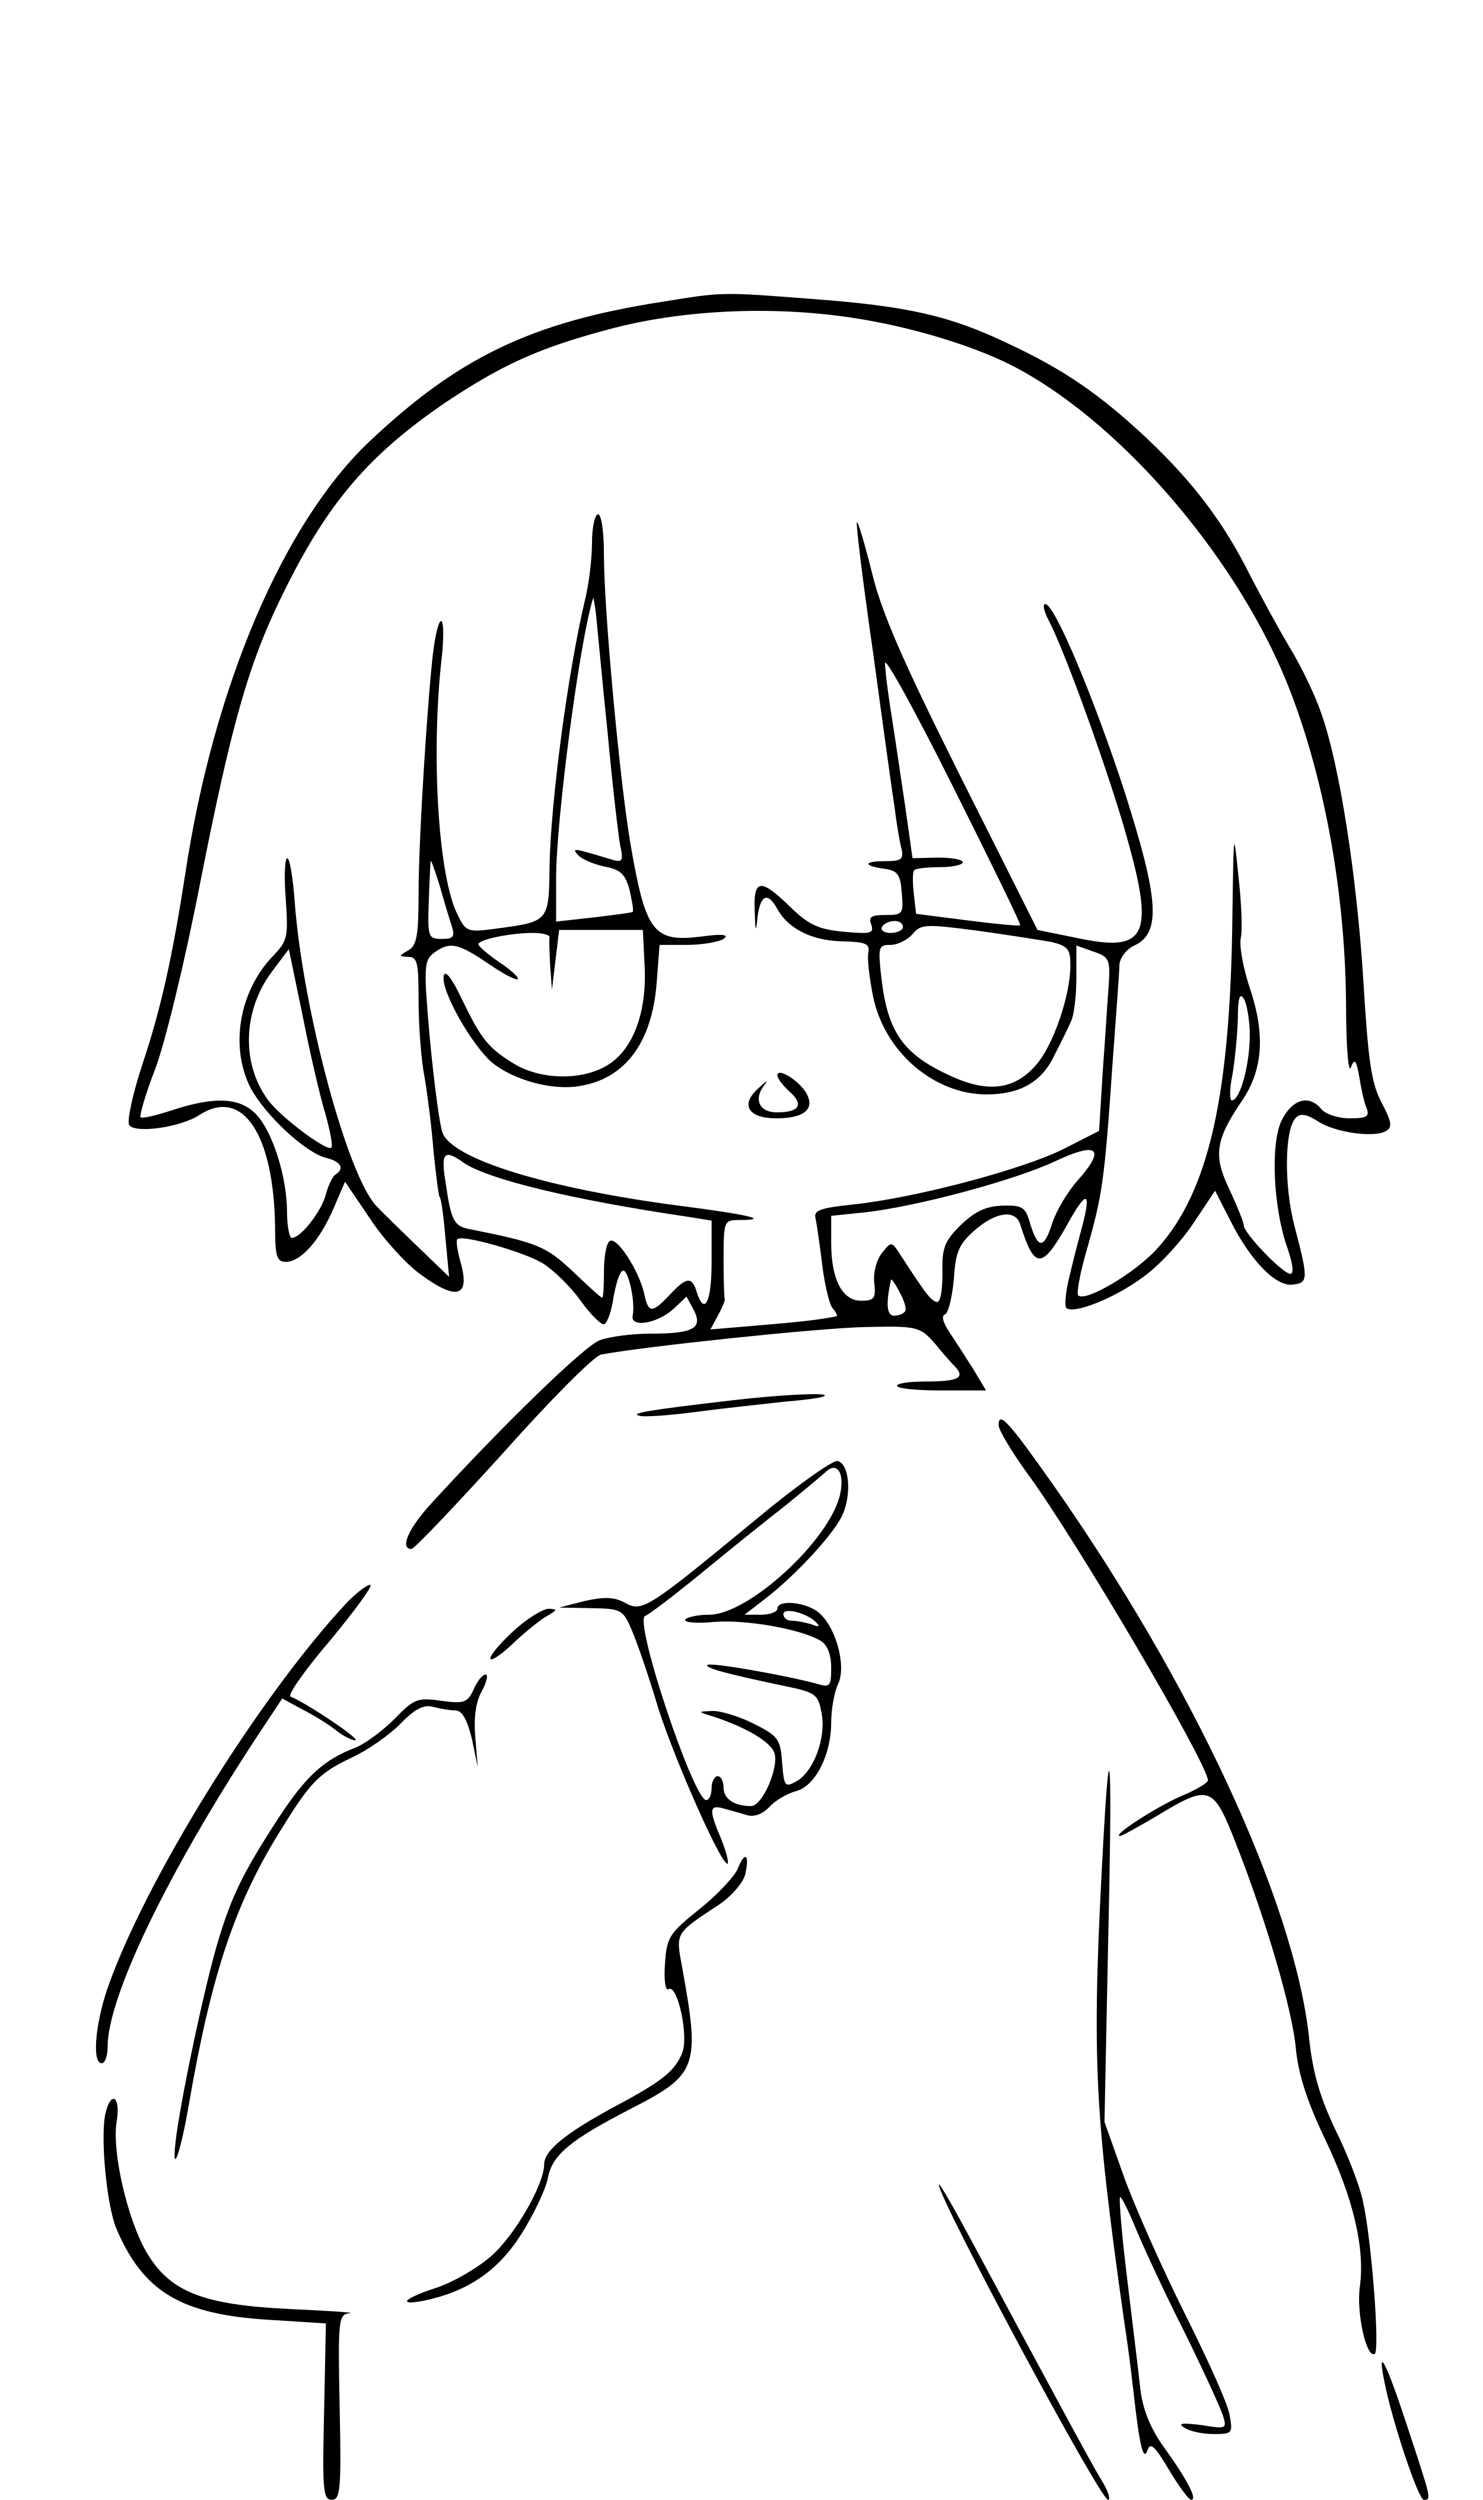 <?xml version="1.0" standalone="no"?>
<!DOCTYPE svg PUBLIC "-//W3C//DTD SVG 20010904//EN"
 "http://www.w3.org/TR/2001/REC-SVG-20010904/DTD/svg10.dtd">
<svg version="1.0" xmlns="http://www.w3.org/2000/svg"
 width="248pt" height="418pt" viewBox="0 0 248 418"
 preserveAspectRatio="xMidYMid meet">

<g transform="translate(0,418) scale(0.1,-0.1)"
fill="#000000" stroke="none">
<path d="M1105 3675 c-217 -34 -339 -93 -488 -234 -144 -137 -260 -410 -307
-721 -21 -136 -40 -224 -71 -317 -17 -51 -27 -98 -23 -104 9 -15 87 -4 118 17
72 46 124 -33 126 -188 0 -49 3 -58 18 -58 25 0 57 36 80 90 l19 44 42 -62
c23 -35 61 -76 83 -92 62 -46 85 -39 68 20 -5 19 -8 36 -5 38 8 8 110 -21 142
-40 18 -11 47 -39 64 -63 18 -25 36 -42 40 -39 5 3 12 23 15 45 4 22 10 42 15
44 9 6 22 -52 17 -75 -4 -21 42 -13 69 12 l21 20 12 -22 c16 -31 0 -40 -72
-40 -31 0 -69 -5 -85 -11 -25 -9 -160 -140 -280 -271 -40 -43 -55 -78 -35 -78
5 0 73 72 153 160 79 89 153 163 164 165 75 14 362 44 440 46 89 2 93 1 118
-27 12 -15 27 -32 34 -39 18 -19 5 -25 -49 -25 -26 0 -48 -3 -48 -7 0 -5 34
-8 74 -8 l75 0 -21 35 c-12 19 -30 47 -40 62 -11 16 -14 28 -8 30 6 2 12 28
15 58 3 46 8 59 34 82 36 32 69 36 77 11 24 -76 36 -76 78 -2 32 58 41 59 27
3 -6 -22 -16 -60 -22 -86 -7 -27 -9 -51 -6 -55 12 -11 81 16 129 52 27 19 64
60 84 90 l36 54 25 -49 c34 -68 77 -112 105 -108 26 3 26 9 3 97 -18 68 -17
163 2 182 8 8 18 6 37 -6 29 -19 95 -28 114 -16 11 6 9 16 -8 48 -17 33 -22
70 -30 202 -11 177 -40 362 -70 447 -10 30 -34 80 -53 111 -19 32 -49 87 -67
122 -43 86 -93 153 -171 227 -79 74 -138 115 -232 159 -98 47 -168 63 -327 75
-156 12 -150 12 -255 -5z m318 -26 c95 -14 199 -45 267 -79 176 -89 370 -311
459 -524 63 -153 101 -353 102 -548 0 -68 4 -114 8 -103 6 16 9 13 14 -15 3
-19 8 -43 12 -52 6 -15 1 -18 -28 -18 -19 0 -40 7 -47 15 -20 25 -48 18 -66
-17 -20 -38 -15 -148 9 -215 9 -26 11 -43 5 -43 -13 0 -78 68 -78 81 0 5 -11
32 -24 60 -27 56 -24 82 20 147 36 52 40 111 15 187 -12 35 -19 74 -16 87 3
13 1 59 -4 103 -8 79 -8 78 -10 -60 -3 -306 -39 -467 -126 -563 -36 -40 -120
-90 -132 -78 -3 3 3 38 15 78 25 89 29 112 42 303 6 83 12 160 12 172 1 12 12
26 25 32 45 21 41 77 -16 256 -49 151 -117 315 -133 315 -5 0 -2 -13 6 -28 27
-52 93 -235 125 -343 54 -185 41 -213 -80 -187 l-64 13 -128 255 c-97 194
-133 276 -149 343 -12 48 -23 85 -25 84 -2 -2 10 -100 27 -218 16 -118 32
-234 36 -259 3 -25 8 -55 11 -67 5 -20 1 -23 -28 -23 -36 0 -36 -8 2 -13 20
-3 25 -10 27 -40 3 -35 2 -37 -27 -37 -24 0 -29 -3 -24 -16 5 -15 -1 -16 -46
-12 -43 4 -59 12 -90 42 -49 48 -61 46 -59 -6 1 -37 2 -39 5 -10 5 36 17 41
33 12 18 -33 58 -53 108 -54 40 -1 47 -4 44 -19 -2 -10 2 -43 8 -73 19 -93
102 -164 190 -164 56 0 93 21 114 67 11 21 23 46 27 55 5 10 9 42 9 72 l0 55
28 -10 c27 -9 29 -13 26 -57 -2 -26 -6 -91 -10 -145 l-6 -98 -61 -31 c-69 -34
-246 -81 -350 -92 -57 -6 -67 -10 -63 -24 2 -10 7 -44 11 -77 4 -33 12 -66 17
-72 6 -7 9 -13 7 -14 -31 -6 -57 -9 -128 -15 l-83 -7 13 24 c7 13 12 25 11 27
-1 1 -2 31 -2 67 0 64 1 65 27 65 52 0 16 9 -102 24 -221 29 -379 78 -395 122
-5 13 -14 83 -21 155 -11 124 -10 133 7 146 26 19 40 16 90 -18 25 -17 47 -29
50 -26 2 2 -11 15 -31 28 -19 13 -35 27 -35 30 0 8 53 19 91 19 16 0 28 -3 28
-7 -1 -5 0 -26 1 -48 l3 -40 6 50 6 50 70 0 70 0 3 -60 c4 -77 -19 -140 -62
-166 -42 -26 -111 -25 -156 2 -44 27 -55 41 -88 109 -17 36 -28 49 -30 38 -5
-24 46 -114 80 -144 36 -30 102 -48 147 -40 76 12 121 72 129 171 l5 65 46 0
c25 0 53 5 61 10 10 7 -1 9 -37 4 -80 -10 -93 7 -118 151 -18 102 -45 394 -45
485 0 40 -4 70 -10 70 -5 0 -10 -21 -10 -47 0 -27 -5 -68 -11 -93 -30 -126
-58 -342 -60 -448 -1 -94 -1 -93 -91 -105 -45 -6 -49 -5 -62 22 -33 62 -46
270 -27 434 7 70 -4 81 -14 12 -9 -69 -25 -316 -25 -407 0 -72 -3 -89 -17 -97
-17 -10 -17 -10 0 -11 15 0 17 -10 17 -73 0 -40 4 -98 10 -128 5 -30 12 -85
15 -124 4 -38 8 -72 10 -76 3 -3 7 -35 10 -70 l6 -64 -52 50 c-29 28 -61 59
-71 70 -48 54 -121 325 -135 505 -3 44 -9 77 -13 75 -4 -3 -5 -34 -2 -70 4
-61 3 -68 -21 -93 -57 -59 -73 -152 -38 -221 24 -45 91 -108 126 -117 25 -6
32 -18 16 -28 -5 -3 -12 -18 -16 -33 -7 -28 -42 -73 -57 -73 -4 0 -8 20 -8 43
0 59 -24 134 -51 163 -27 29 -69 31 -140 8 -27 -9 -52 -15 -54 -12 -2 2 8 38
24 79 16 41 50 180 75 309 55 279 83 375 143 495 73 147 142 226 268 312 93
62 155 91 272 122 121 33 272 40 406 20z m-407 -693 c8 -87 18 -173 21 -189 6
-27 4 -30 -15 -24 -63 19 -67 20 -55 7 6 -7 26 -15 44 -19 27 -5 35 -13 42
-40 4 -18 7 -34 5 -36 -2 -1 -31 -5 -65 -9 l-63 -7 0 73 c0 98 40 401 62 468
0 3 3 -11 5 -30 2 -19 10 -107 19 -194z m690 -323 c-1 -2 -41 2 -88 8 l-86 11
-4 35 c-2 18 -2 36 1 38 2 3 22 5 43 5 21 0 38 4 38 8 0 5 -19 8 -42 8 l-42
-1 -12 85 c-7 47 -17 115 -23 153 -6 37 -11 77 -11 88 0 12 51 -81 114 -207
63 -126 114 -230 112 -231z m-951 0 c6 -19 4 -23 -16 -23 -23 0 -24 3 -22 62
1 35 3 65 3 68 1 3 7 -15 15 -40 7 -25 16 -55 20 -67z m755 -3 c0 -5 -9 -10
-21 -10 -11 0 -17 5 -14 10 3 6 13 10 21 10 8 0 14 -4 14 -10z m248 -25 c28
-7 32 -12 32 -39 0 -50 -28 -132 -56 -165 -35 -42 -79 -49 -140 -22 -83 37
-109 73 -120 165 -6 53 -5 56 15 56 12 0 28 8 37 18 14 17 22 17 107 6 51 -7
107 -16 125 -19z m-1214 -287 c8 -29 13 -54 10 -57 -7 -7 -85 51 -106 80 -45
61 -42 151 8 216 l27 36 23 -111 c12 -61 29 -135 38 -164z m1546 131 c0 -48
-16 -109 -30 -109 -4 0 -4 19 1 43 4 23 8 65 9 92 0 36 3 46 10 35 5 -8 10
-36 10 -61z m-288 -243 c-17 -19 -35 -50 -42 -70 -14 -45 -24 -45 -37 -3 -8
29 -13 32 -47 31 -28 -1 -46 -10 -70 -33 -27 -27 -31 -38 -30 -81 0 -32 -4
-49 -10 -47 -10 3 -19 15 -63 83 -12 18 -13 18 -28 -1 -9 -11 -15 -33 -13 -50
3 -26 0 -30 -22 -30 -31 0 -50 35 -50 96 l0 46 58 6 c87 10 247 53 316 85 72
34 86 22 38 -32z m-1027 30 c41 -28 181 -62 378 -91 l37 -6 0 -69 c0 -68 -12
-91 -25 -50 -8 26 -17 25 -45 -5 -30 -32 -36 -31 -43 3 -9 38 -45 94 -57 87
-6 -3 -10 -26 -10 -51 0 -24 -1 -44 -3 -44 -2 0 -24 20 -49 44 -45 42 -58 48
-174 71 -25 5 -30 15 -39 79 -8 49 -2 55 30 32z m739 -248 c-3 -5 -11 -8 -19
-8 -12 0 -14 20 -5 60 0 3 7 -6 14 -20 8 -14 12 -28 10 -32z"/>
<path d="M1300 2382 c0 -5 9 -17 20 -27 25 -22 17 -35 -21 -35 -30 0 -40 23
-19 48 5 7 0 3 -11 -7 -32 -28 -18 -51 29 -51 46 0 65 15 51 41 -11 21 -49 45
-49 31z"/>
<path d="M1220 1838 c-137 -16 -165 -21 -152 -25 7 -3 49 0 95 6 45 6 111 13
147 17 36 3 67 7 69 10 7 6 -75 2 -159 -8z"/>
<path d="M1670 1797 c0 -8 21 -43 46 -78 81 -109 304 -489 304 -516 0 -4 -20
-16 -44 -26 -40 -17 -118 -67 -103 -67 3 0 32 16 64 35 86 52 92 49 130 -48
51 -130 94 -277 100 -342 4 -42 18 -87 48 -150 48 -100 68 -184 59 -249 -6
-43 11 -120 25 -112 9 6 -6 197 -20 256 -5 25 -26 79 -46 119 -26 55 -38 96
-44 155 -25 227 -195 592 -429 925 -74 105 -90 122 -90 98z"/>
<path d="M1265 1640 c-183 -151 -191 -156 -220 -140 -18 10 -35 10 -67 3 l-43
-11 53 -1 c51 -1 54 -2 69 -38 9 -21 29 -79 44 -130 29 -90 108 -268 116 -259
2 2 -3 21 -11 41 -21 49 -20 58 4 51 11 -3 29 -8 39 -11 12 -4 27 2 38 14 10
11 30 22 44 26 32 8 59 60 59 115 0 21 5 51 12 65 14 32 -6 100 -36 121 -23
16 -66 19 -66 4 0 -5 -12 -10 -27 -10 l-28 0 35 27 c48 37 109 102 127 136 18
35 14 91 -7 94 -8 1 -69 -42 -135 -97z m140 42 c-16 -76 -153 -202 -219 -202
-19 0 -37 -4 -40 -8 -3 -5 19 -7 49 -4 54 4 145 -12 178 -32 11 -7 17 -23 17
-45 0 -30 -2 -33 -22 -27 -50 14 -180 37 -185 32 -5 -5 33 -15 128 -35 54 -11
57 -14 63 -46 8 -41 -14 -99 -43 -114 -18 -10 -20 -8 -23 31 -3 40 -6 45 -48
66 -24 12 -56 22 -70 21 -24 -1 -24 -1 5 -10 54 -18 94 -42 100 -60 8 -24 -20
-89 -39 -89 -28 0 -46 12 -46 31 0 10 -4 19 -10 19 -5 0 -10 -9 -10 -20 0 -11
-4 -20 -9 -20 -21 0 -122 301 -102 308 6 2 48 34 92 70 45 37 107 87 138 111
31 25 62 51 70 58 20 21 34 1 26 -35z m-40 -215 c7 -7 4 -8 -8 -3 -10 3 -25 6
-33 6 -8 0 -14 5 -14 11 0 12 40 2 55 -14z"/>
<path d="M578 1498 c-146 -157 -337 -465 -399 -645 -20 -60 -25 -123 -9 -123
6 0 10 13 10 28 0 82 99 288 247 514 l45 68 31 -17 c18 -9 43 -24 56 -34 13
-11 29 -19 35 -19 11 1 -86 65 -108 73 -6 2 24 45 67 95 42 51 72 92 66 92 -6
0 -25 -15 -41 -32z"/>
<path d="M860 1454 c-22 -20 -40 -41 -40 -47 0 -6 17 5 38 25 20 19 46 40 57
46 17 10 18 11 3 12 -10 0 -36 -16 -58 -36z"/>
<path d="M792 1355 c-10 -22 -16 -24 -54 -19 -40 6 -46 3 -78 -30 -19 -19 -48
-41 -65 -48 -55 -21 -84 -49 -130 -119 -61 -94 -79 -132 -103 -214 -21 -73
-56 -237 -67 -315 -10 -76 6 -36 21 52 38 220 78 339 158 465 45 73 61 89 114
114 26 12 62 37 81 56 24 25 39 33 55 29 11 -3 28 -6 37 -6 12 0 20 -15 28
-47 l10 -48 -4 48 c-3 32 0 59 10 78 9 16 12 29 7 29 -5 0 -14 -11 -20 -25z"/>
<path d="M1846 1118 c-21 -375 -17 -457 33 -813 6 -38 13 -92 16 -120 11 -98
17 -121 24 -102 5 14 12 7 36 -33 16 -27 33 -50 37 -50 11 0 -6 33 -47 90 -22
31 -34 62 -38 95 -3 28 -13 110 -22 184 -9 73 -14 135 -12 137 2 2 14 -22 27
-54 13 -31 49 -109 81 -172 31 -63 60 -126 64 -139 7 -22 6 -23 -36 -16 -32 4
-40 3 -29 -4 8 -6 30 -11 49 -11 32 0 33 1 27 33 -3 18 -37 93 -74 167 -37 74
-83 177 -102 229 l-33 93 6 294 c7 296 4 382 -7 192z"/>
<path d="M1234 1056 c-5 -13 -34 -44 -64 -68 -51 -41 -55 -47 -58 -92 -2 -28
1 -46 6 -42 15 9 34 -79 23 -106 -12 -31 -33 -48 -116 -92 -79 -43 -115 -72
-115 -95 0 -33 -48 -117 -87 -152 -22 -20 -63 -44 -92 -54 -56 -18 -68 -31
-22 -22 72 15 123 49 162 110 21 33 41 75 45 94 7 40 38 65 141 118 109 56
114 69 84 234 -11 60 -13 57 61 106 21 14 40 36 44 50 8 34 0 41 -12 11z"/>
<path d="M177 649 c-10 -38 1 -154 17 -194 45 -107 108 -145 256 -154 l95 -6
-3 -147 c-3 -132 -2 -148 13 -148 14 0 16 17 13 155 -3 149 -2 155 17 157 11
1 -34 4 -100 7 -147 7 -201 29 -240 95 -32 55 -58 168 -50 218 7 40 -8 54 -18
17z"/>
<path d="M1570 527 c0 -24 270 -527 283 -527 5 0 0 15 -11 33 -18 29 -93 169
-221 407 -28 52 -51 92 -51 87z"/>
<path d="M2315 198 c13 -67 57 -198 66 -198 13 0 13 0 -27 121 -35 107 -52
141 -39 77z"/>
</g>
</svg>
